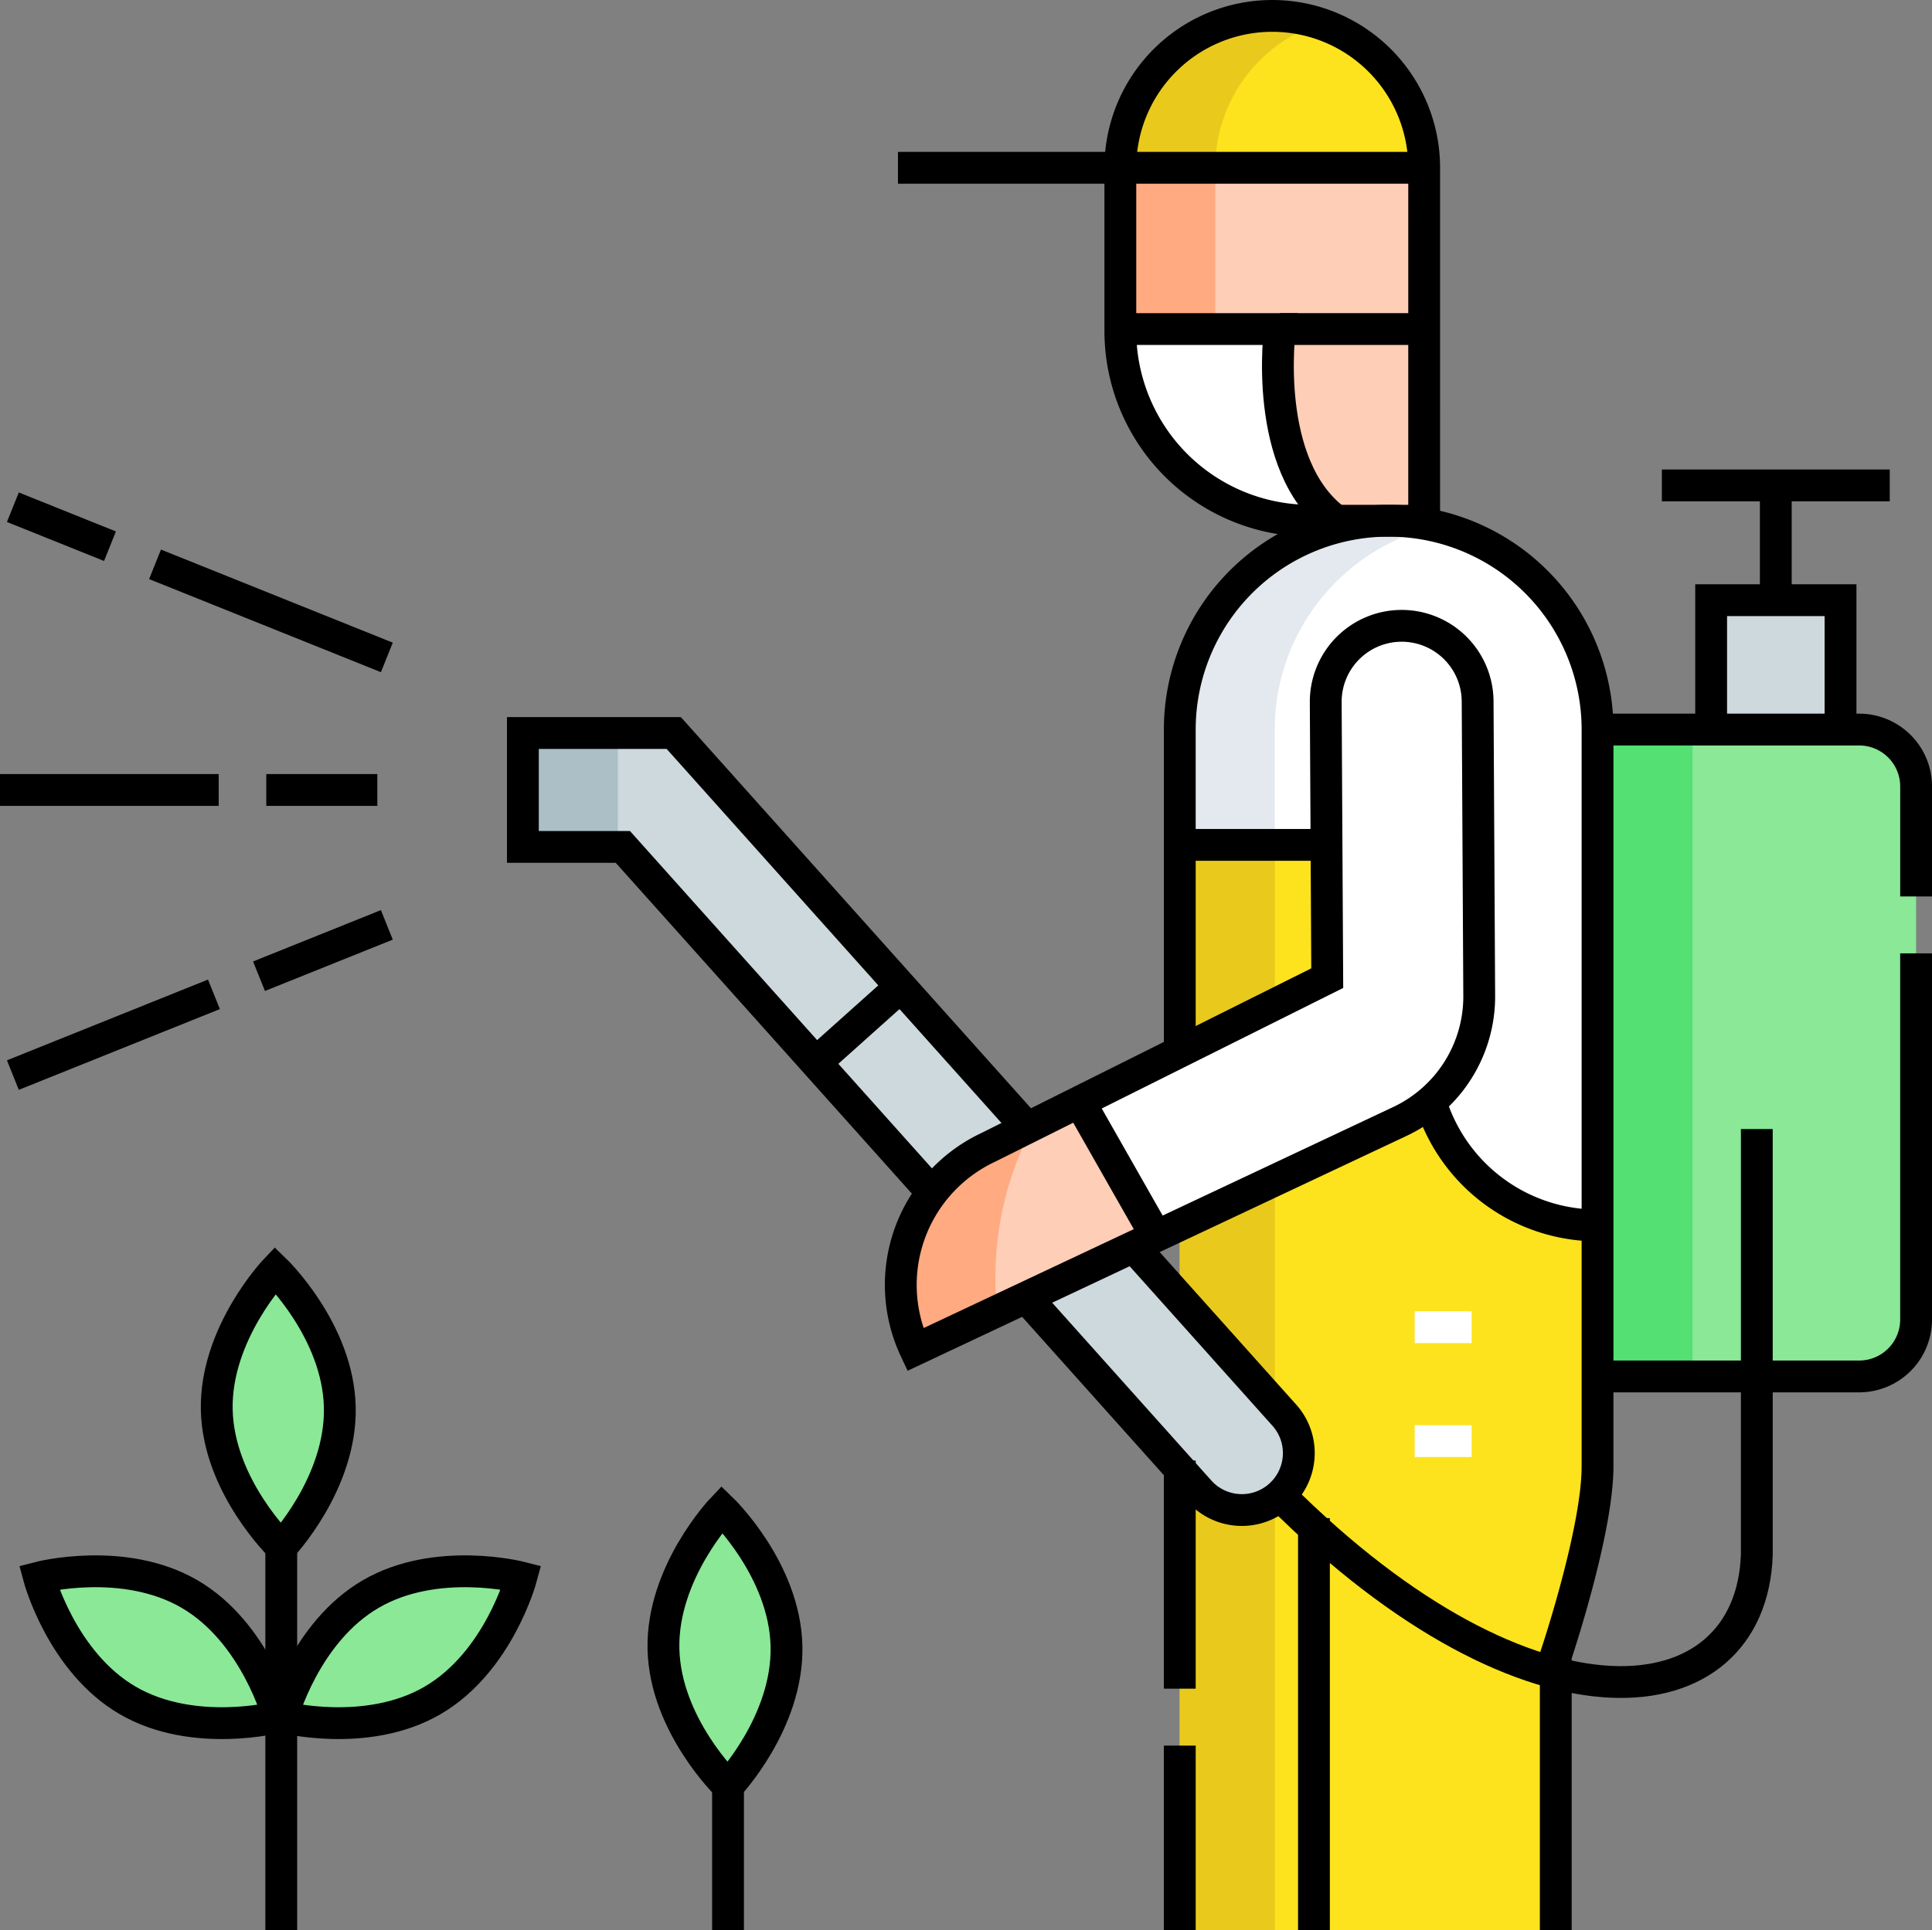 <svg xmlns="http://www.w3.org/2000/svg" width="91.083" height="91.019" viewBox="0 0 91.083 91.019">
  <rect x="0" y="0" width="91.083" height="91.019" fill="#808080" stroke="none"/>
  <g id="pesticida_2_" data-name="pesticida (2)" transform="translate(0 -6.93)">
    <g id="Grupo_1113307" data-name="Grupo 1113307" transform="translate(1.839 7.68)">
      <path id="Trazado_910572" data-name="Trazado 910572" d="M295,55.371a8.952,8.952,0,0,0,8.952,8.952h5.371V47.68H295Z" transform="translate(-244.021 -40.518)" fill="#ffceb7"/>
      <path id="Trazado_910573" data-name="Trazado 910573" d="M302.162,7.68h0A7.162,7.162,0,0,0,295,14.842h14.323A7.162,7.162,0,0,0,302.162,7.68Z" transform="translate(-244.021 -7.68)" fill="#fde31d"/>
      <path id="Trazado_910574" data-name="Trazado 910574" d="M299.476,55.371V47.68H295v7.691a8.952,8.952,0,0,0,8.952,8.952h4.476A8.952,8.952,0,0,1,299.476,55.371Z" transform="translate(-244.021 -40.518)" fill="#ffaa81"/>
      <path id="Trazado_910575" data-name="Trazado 910575" d="M304.4,8.039a7.162,7.162,0,0,0-9.4,6.8h4.476A7.163,7.163,0,0,1,304.4,8.039Z" transform="translate(-244.021 -7.68)" fill="#e9ca1c"/>
      <path id="Trazado_910576" data-name="Trazado 910576" d="M302.52,90.159H295v.086a8.952,8.952,0,0,0,8.952,8.952h1.127l.064-.02C301.667,96.588,302.52,90.159,302.52,90.159Z" transform="translate(-244.021 -75.392)" fill="#fff"/>
      <path id="Trazado_910577" data-name="Trazado 910577" d="M432.985,226.141H420.653v-30.5h12.332a2.686,2.686,0,0,1,2.686,2.686v25.133A2.686,2.686,0,0,1,432.985,226.141Z" transform="translate(-347.177 -161.984)" fill="#8ae897"/>
      <path id="Trazado_910578" data-name="Trazado 910578" d="M450.568,167.684v-6.1h6.1v6.1" transform="translate(-371.735 -134.032)" fill="#cdd9dd"/>
      <path id="Trazado_910579" data-name="Trazado 910579" d="M330.347,173.868V150.484a9.847,9.847,0,0,0-9.847-9.847h0a9.847,9.847,0,0,0-9.847,9.847v23.384Z" transform="translate(-256.871 -116.832)" fill="#fff"/>
      <rect id="Rectángulo_405863" data-name="Rectángulo 405863" width="4.476" height="30.504" transform="translate(73.476 33.653)" fill="#54e072"/>
      <path id="Trazado_910580" data-name="Trazado 910580" d="M322.738,140.9a9.87,9.87,0,0,0-2.238-.259h0a9.847,9.847,0,0,0-9.847,9.847v23.384h4.476V150.484A9.849,9.849,0,0,1,322.738,140.9Z" transform="translate(-256.871 -116.832)" fill="#e3e9ee"/>
      <path id="Trazado_910581" data-name="Trazado 910581" d="M330.347,243.956a8.228,8.228,0,0,1-7.873-5.831V226.01H310.653v51.178h17.725V264.25s1.969-5.849,1.969-8.934v-11.36Z" transform="translate(-256.871 -186.919)" fill="#fde31d"/>
      <rect id="Rectángulo_405864" data-name="Rectángulo 405864" width="4.481" height="51.178" transform="translate(53.782 39.091)" fill="#e9ca1c"/>
      <g id="Grupo_1113304" data-name="Grupo 1113304" transform="translate(22.812 33.816)">
        <path id="Trazado_910582" data-name="Trazado 910582" d="M169.535,232.253l-27.142-30.332H137.68V196.55h7.113l28.744,32.122a2.685,2.685,0,0,1-.1,3.689h0A2.685,2.685,0,0,1,169.535,232.253Z" transform="translate(-137.68 -196.55)" fill="#cdd9dd"/>
      </g>
      <g id="Grupo_1113305" data-name="Grupo 1113305" transform="translate(40.627 28.762)">
        <path id="Trazado_910583" data-name="Trazado 910583" d="M303.042,171.883a3.581,3.581,0,1,0-7.162.039l.071,13.014-11.673,5.828,3.606,6.341,11.495-5.412a6.513,6.513,0,0,0,3.738-5.928Z" transform="translate(-275.845 -168.322)" fill="#fff"/>
        <path id="Trazado_910584" data-name="Trazado 910584" d="M241.292,295.827a7.162,7.162,0,0,0-3.429,9.53l11.355-5.346-3.606-6.341Z" transform="translate(-237.179 -271.227)" fill="#ffceb7"/>
        <path id="Trazado_910585" data-name="Trazado 910585" d="M243.441,299.722l-2.15,1.073a7.162,7.162,0,0,0-3.429,9.53l3.863-1.819A15.274,15.274,0,0,1,243.441,299.722Z" transform="translate(-237.179 -276.196)" fill="#ffaa81"/>
      </g>
      <rect id="Rectángulo_405865" data-name="Rectángulo 405865" width="4.476" height="5.371" transform="translate(22.812 33.816)" fill="#acbfc7"/>
      <g id="Grupo_1113306" data-name="Grupo 1113306" transform="translate(0 59.143)">
        <path id="Trazado_910586" data-name="Trazado 910586" d="M21.548,424.195s-3.986,1.034-7.1-.781-4.178-5.794-4.178-5.794,3.986-1.034,7.1.781S21.548,424.195,21.548,424.195Z" transform="translate(-10.27 -403.125)" fill="#8ae897"/>
        <path id="Trazado_910587" data-name="Trazado 910587" d="M74.272,424.195s3.986,1.034,7.1-.781,4.178-5.794,4.178-5.794-3.986-1.034-7.1.781S74.272,424.195,74.272,424.195Z" transform="translate(-62.813 -403.125)" fill="#8ae897"/>
        <path id="Trazado_910588" data-name="Trazado 910588" d="M60.1,351.061s2.836-2.985,2.757-6.589-3.044-6.462-3.044-6.462-2.836,2.985-2.757,6.589S60.1,351.061,60.1,351.061Z" transform="translate(-48.676 -338.009)" fill="#8ae897"/>
        <path id="Trazado_910589" data-name="Trazado 910589" d="M177.735,414.011s2.836-2.985,2.757-6.589-3.044-6.462-3.044-6.462-2.836,2.985-2.757,6.589S177.735,414.011,177.735,414.011Z" transform="translate(-145.252 -389.688)" fill="#8ae897"/>
      </g>
    </g>
    <g id="Grupo_1113309" data-name="Grupo 1113309" transform="translate(0 7.68)">
      <path id="Trazado_910590" data-name="Trazado 910590" d="M309.323,31.485h-5.371A8.952,8.952,0,0,1,295,22.533V14.842a7.162,7.162,0,0,1,7.162-7.162h0a7.162,7.162,0,0,1,7.162,7.162Z" transform="translate(-242.182 -7.68)" fill="none" stroke="#000" stroke-miterlimit="10" stroke-width="1.5"/>
      <path id="Trazado_910591" data-name="Trazado 910591" d="M310.65,165.681V150.487a9.847,9.847,0,0,1,19.695,0v34.743c0,3.085-1.969,8.934-1.969,8.934V207.1" transform="translate(-255.03 -116.834)" fill="none" stroke="#000" stroke-miterlimit="10" stroke-width="1.5"/>
      <line id="Línea_272" data-name="Línea 272" y1="10.757" transform="translate(55.62 68.123)" fill="none" stroke="#000" stroke-miterlimit="10" stroke-width="1.5"/>
      <line id="Línea_273" data-name="Línea 273" y1="8.703" transform="translate(55.62 81.565)" fill="none" stroke="#000" stroke-miterlimit="10" stroke-width="1.5"/>
      <line id="Línea_274" data-name="Línea 274" x2="6.951" transform="translate(55.62 39.091)" fill="none" stroke="#000" stroke-miterlimit="10" stroke-width="1.5"/>
      <line id="Línea_275" data-name="Línea 275" y2="19.431" transform="translate(61.945 70.838)" fill="none" stroke="#000" stroke-miterlimit="10" stroke-width="1.5"/>
      <path id="Trazado_910592" data-name="Trazado 910592" d="M420.65,195.64h12.333a2.684,2.684,0,0,1,2.686,2.686v5.182" transform="translate(-345.335 -161.987)" fill="none" stroke="#000" stroke-miterlimit="10" stroke-width="1.5"/>
      <path id="Trazado_910593" data-name="Trazado 910593" d="M435.668,254.58v17.265a2.685,2.685,0,0,1-2.686,2.686H420.65" transform="translate(-345.335 -210.374)" fill="none" stroke="#000" stroke-miterlimit="10" stroke-width="1.5"/>
      <path id="Trazado_910594" data-name="Trazado 910594" d="M450.568,167.684v-6.1h6.1v6.1" transform="translate(-369.897 -134.032)" fill="none" stroke="#000" stroke-miterlimit="10" stroke-width="1.5"/>
      <path id="Trazado_910595" data-name="Trazado 910595" d="M241.292,192.921a7.162,7.162,0,0,0-3.429,9.53l22.85-10.759a6.513,6.513,0,0,0,3.738-5.928l-.075-13.882a3.581,3.581,0,0,0-3.6-3.561h0a3.581,3.581,0,0,0-3.561,3.6l.071,13.014Z" transform="translate(-194.714 -139.56)" fill="none" stroke="#000" stroke-miterlimit="10" stroke-width="1.5"/>
      <line id="Línea_276" data-name="Línea 276" x1="24.807" transform="translate(42.334 7.162)" fill="none" stroke="#000" stroke-miterlimit="10" stroke-width="1.5"/>
      <path id="Trazado_910596" data-name="Trazado 910596" d="M295,90.159h7.52s-.853,6.429,2.623,9.018" transform="translate(-242.182 -75.392)" fill="none" stroke="#000" stroke-miterlimit="10" stroke-width="1.5"/>
      <line id="Línea_277" data-name="Línea 277" x2="6.804" transform="translate(60.338 14.767)" fill="none" stroke="#000" stroke-miterlimit="10" stroke-width="1.5"/>
      <line id="Línea_278" data-name="Línea 278" y1="5.416" transform="translate(83.719 22.14)" fill="none" stroke="#000" stroke-miterlimit="10" stroke-width="1.5"/>
      <line id="Línea_279" data-name="Línea 279" x2="10.743" transform="translate(78.348 22.14)" fill="none" stroke="#000" stroke-miterlimit="10" stroke-width="1.5"/>
      <line id="Línea_280" data-name="Línea 280" x1="4.003" y2="3.582" transform="translate(38.462 45.775)" fill="none" stroke="#000" stroke-miterlimit="10" stroke-width="1.5"/>
      <path id="Trazado_910597" data-name="Trazado 910597" d="M359.322,300.85v20.08c-.274,7.812-10.582,9.1-22.522-2.845" transform="translate(-276.498 -248.36)" fill="none" stroke="#000" stroke-miterlimit="10" stroke-width="1.5"/>
      <line id="Línea_281" data-name="Línea 281" x1="4.578" y1="1.839" transform="translate(0.607 23.168)" fill="none" stroke="#000" stroke-miterlimit="10" stroke-width="1.5"/>
      <line id="Línea_282" data-name="Línea 282" x1="10.929" y1="4.39" transform="translate(7.309 25.861)" fill="none" stroke="#000" stroke-miterlimit="10" stroke-width="1.5"/>
      <line id="Línea_283" data-name="Línea 283" x1="9.479" y2="3.808" transform="translate(0.607 46.138)" fill="none" stroke="#000" stroke-miterlimit="10" stroke-width="1.5"/>
      <line id="Línea_284" data-name="Línea 284" x1="6.026" y2="2.421" transform="translate(12.211 42.863)" fill="none" stroke="#000" stroke-miterlimit="10" stroke-width="1.5"/>
      <line id="Línea_285" data-name="Línea 285" x1="10.311" transform="translate(0 36.502)" fill="none" stroke="#000" stroke-miterlimit="10" stroke-width="1.5"/>
      <line id="Línea_286" data-name="Línea 286" x1="5.236" transform="translate(12.553 36.502)" fill="none" stroke="#000" stroke-miterlimit="10" stroke-width="1.5"/>
      <g id="Grupo_1113308" data-name="Grupo 1113308" transform="translate(24.651 33.816)">
        <path id="Trazado_910598" data-name="Trazado 910598" d="M156.976,218.216l-14.583-16.295H137.68V196.55h7.113l16.664,18.622" transform="translate(-137.68 -196.55)" fill="none" stroke="#000" stroke-miterlimit="10" stroke-width="1.5"/>
        <path id="Trazado_910599" data-name="Trazado 910599" d="M275.251,331.88l7.063,7.892a2.685,2.685,0,1,1-4,3.581l-8.132-9.086" transform="translate(-246.457 -307.65)" fill="none" stroke="#000" stroke-miterlimit="10" stroke-width="1.5"/>
      </g>
      <path id="Trazado_910600" data-name="Trazado 910600" d="M376.68,293.67a8.228,8.228,0,0,0,7.873,5.831" transform="translate(-309.238 -242.465)" fill="none" stroke="#000" stroke-miterlimit="10" stroke-width="1.5"/>
      <line id="Línea_287" data-name="Línea 287" x2="3.606" y2="6.341" transform="translate(50.898 51.205)" fill="none" stroke="#000" stroke-miterlimit="10" stroke-width="1.5"/>
      <path id="Trazado_910601" data-name="Trazado 910601" d="M21.548,424.195s-3.986,1.034-7.1-.781-4.178-5.794-4.178-5.794,3.986-1.034,7.1.781S21.548,424.195,21.548,424.195Z" transform="translate(-8.431 -343.982)" fill="none" stroke="#000" stroke-miterlimit="10" stroke-width="1.5"/>
      <path id="Trazado_910602" data-name="Trazado 910602" d="M74.272,424.195s3.986,1.034,7.1-.781,4.178-5.794,4.178-5.794-3.986-1.034-7.1.781S74.272,424.195,74.272,424.195Z" transform="translate(-60.974 -343.982)" fill="none" stroke="#000" stroke-miterlimit="10" stroke-width="1.5"/>
      <path id="Trazado_910603" data-name="Trazado 910603" d="M60.1,351.061s2.836-2.985,2.757-6.589-3.044-6.462-3.044-6.462-2.836,2.985-2.757,6.589S60.1,351.061,60.1,351.061Z" transform="translate(-46.837 -278.866)" fill="none" stroke="#000" stroke-miterlimit="10" stroke-width="1.5"/>
      <line id="Línea_288" data-name="Línea 288" y2="18.074" transform="translate(13.26 72.195)" fill="none" stroke="#000" stroke-miterlimit="10" stroke-width="1.5"/>
      <path id="Trazado_910604" data-name="Trazado 910604" d="M177.735,414.011s2.836-2.985,2.757-6.589-3.044-6.462-3.044-6.462-2.836,2.985-2.757,6.589S177.735,414.011,177.735,414.011Z" transform="translate(-143.413 -330.545)" fill="none" stroke="#000" stroke-miterlimit="10" stroke-width="1.5"/>
      <line id="Línea_289" data-name="Línea 289" y2="6.803" transform="translate(34.322 83.466)" fill="none" stroke="#000" stroke-miterlimit="10" stroke-width="1.5"/>
    </g>
    <g id="Grupo_1113310" data-name="Grupo 1113310" transform="translate(66.694 69.515)">
      <line id="Línea_290" data-name="Línea 290" x2="2.686" transform="translate(0 0)" fill="none" stroke="#fff" stroke-miterlimit="10" stroke-width="1.5"/>
      <line id="Línea_291" data-name="Línea 291" x2="2.686" transform="translate(0 5.371)" fill="none" stroke="#fff" stroke-miterlimit="10" stroke-width="1.5"/>
    </g>
  </g>
</svg>
